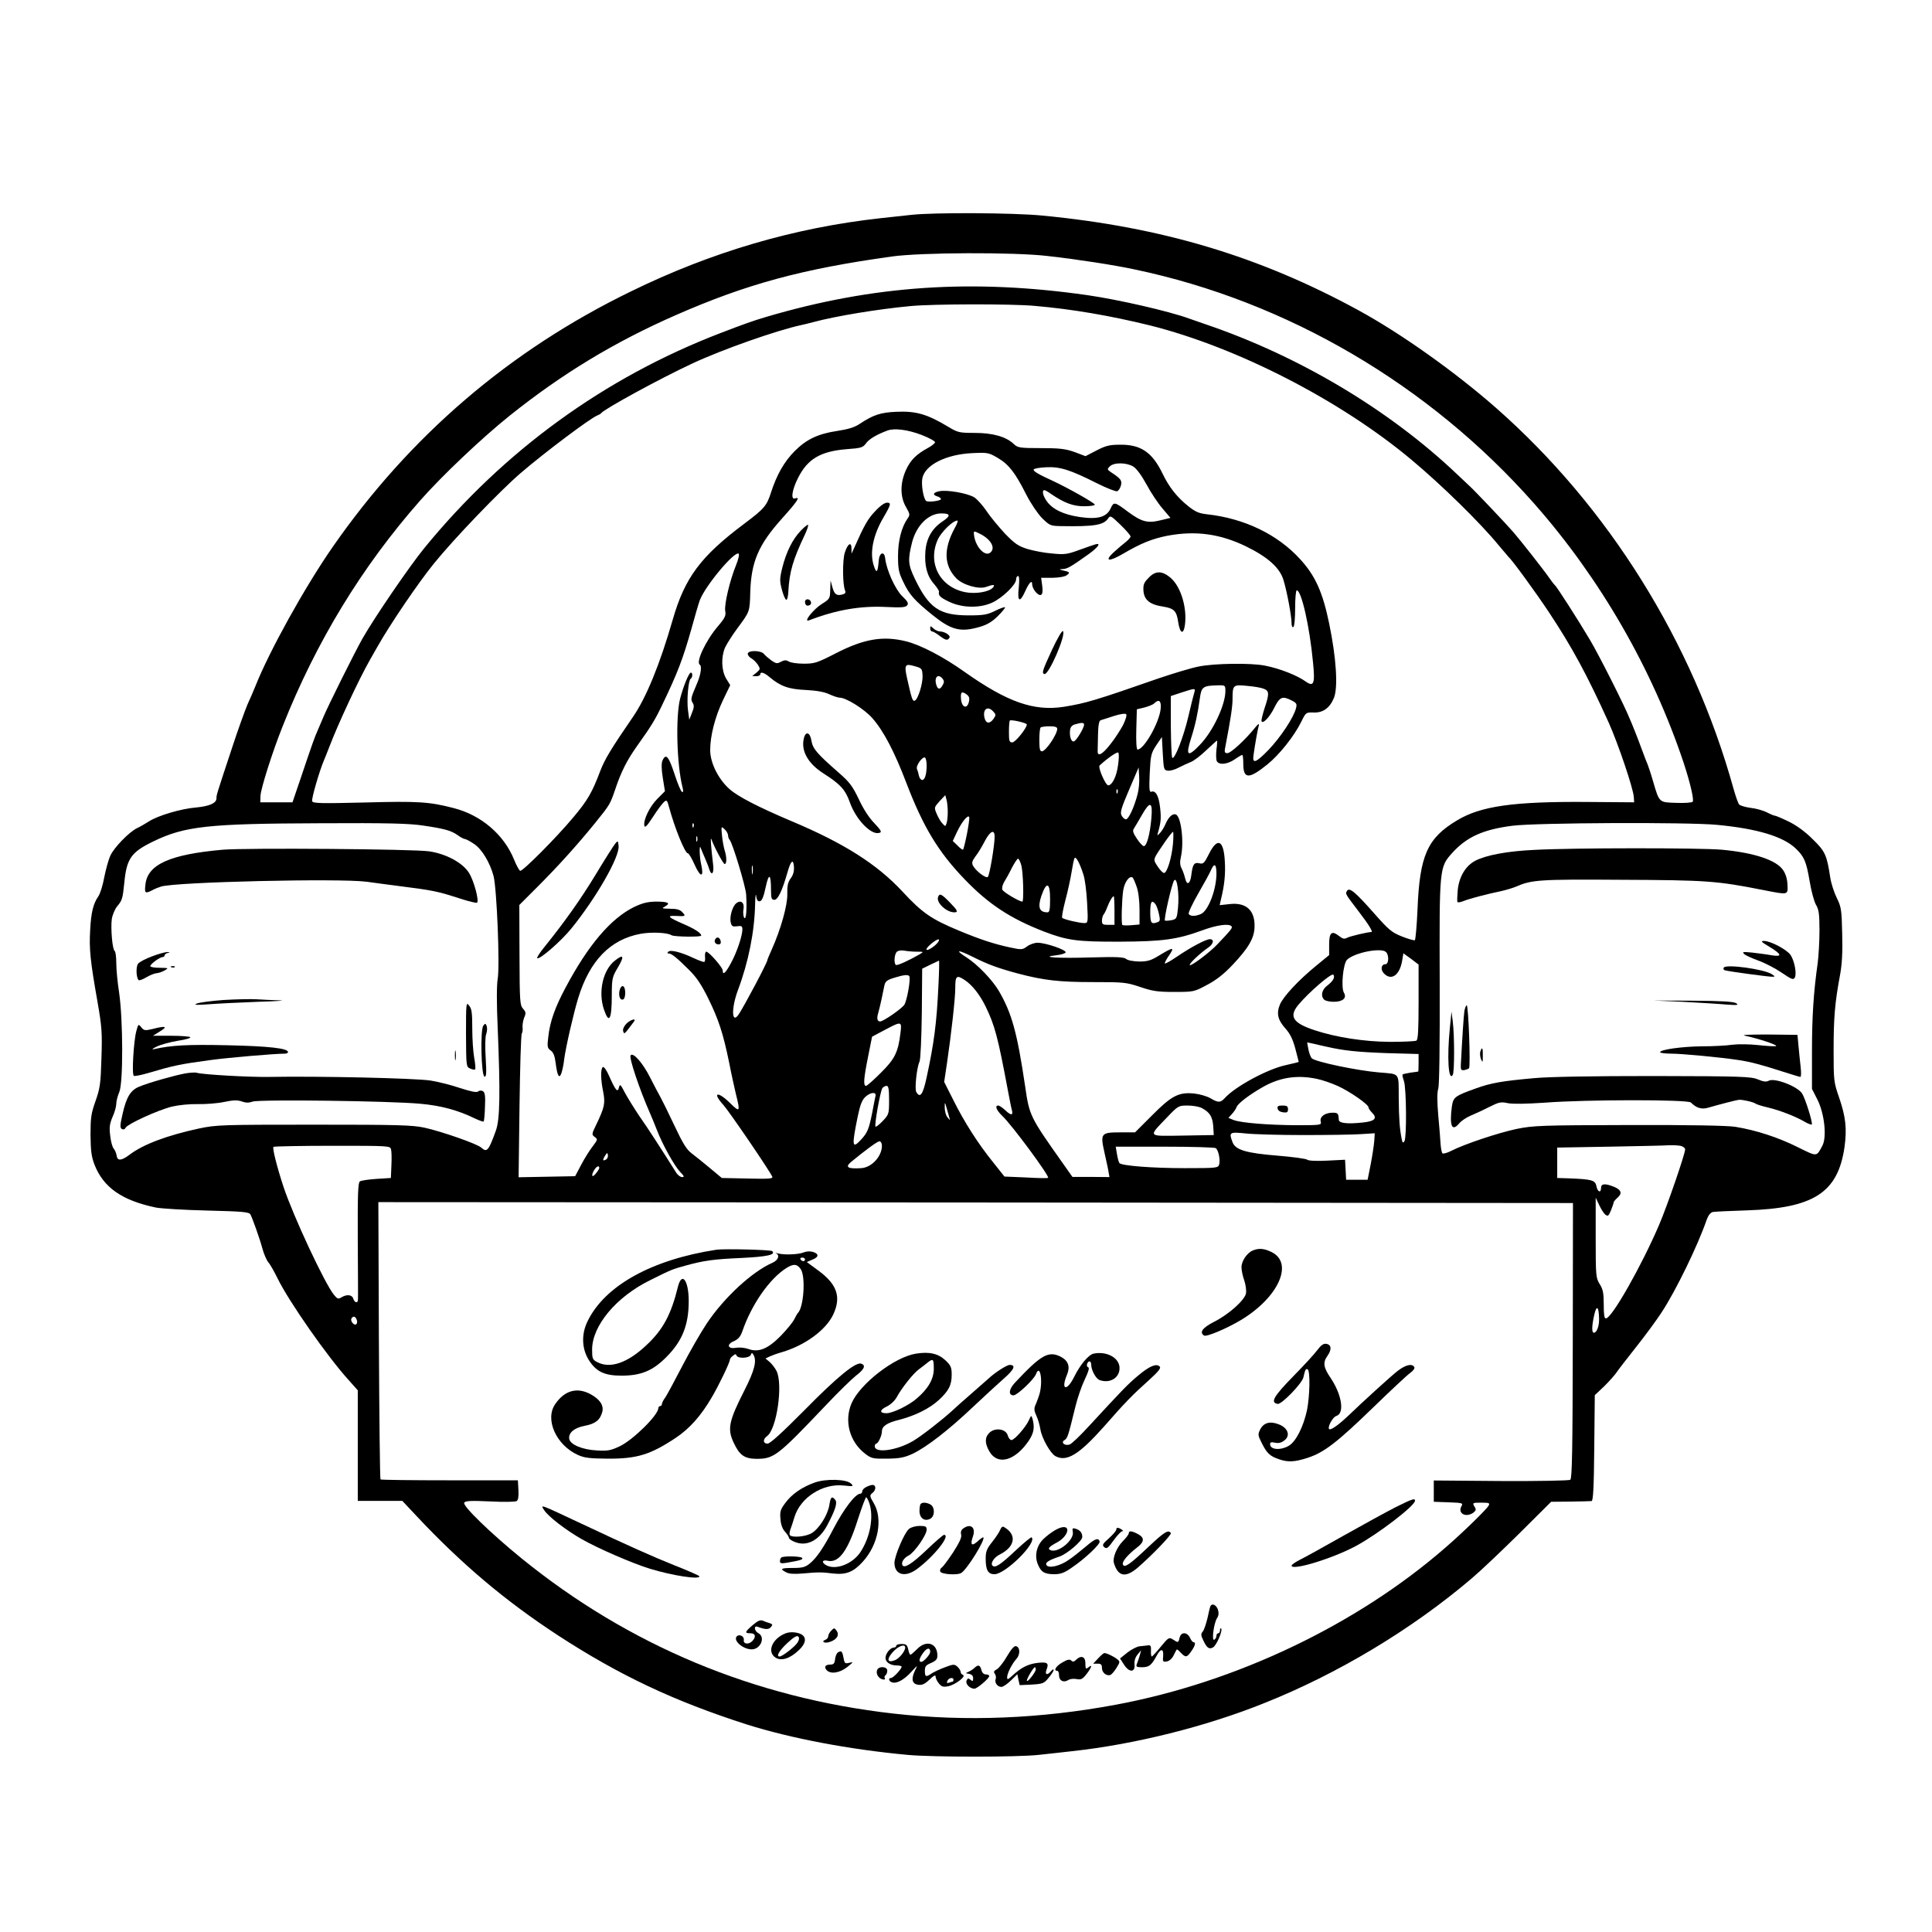 <?xml version="1.0" standalone="no"?>
<!DOCTYPE svg PUBLIC "-//W3C//DTD SVG 20010904//EN"
 "http://www.w3.org/TR/2001/REC-SVG-20010904/DTD/svg10.dtd">
<svg version="1.0" xmlns="http://www.w3.org/2000/svg"
 width="1080pt" height="1080pt" viewBox="0 0 1080 1080"
 preserveAspectRatio="xMidYMid meet">

<g transform="translate(0,1080) scale(0.1,-0.1)"
fill="#000000" stroke="none">
<path d="M5095 9599 c-38 -4 -117 -13 -175 -19 -479 -53 -942 -188 -1395 -410
-680 -331 -1236 -809 -1667 -1430 -156 -225 -353 -581 -430 -775 -11 -27 -31
-74 -45 -104 -13 -31 -54 -143 -89 -251 -85 -257 -84 -254 -84 -273 0 -27 -40
-44 -115 -51 -84 -7 -212 -45 -263 -78 -20 -13 -50 -30 -67 -38 -43 -21 -128
-108 -148 -153 -10 -21 -25 -75 -34 -120 -8 -45 -23 -93 -33 -107 -29 -42 -41
-91 -46 -190 -6 -104 0 -168 41 -400 24 -138 27 -172 22 -315 -4 -143 -8 -169
-33 -240 -25 -70 -28 -94 -28 -190 1 -87 5 -121 22 -165 50 -128 153 -200 342
-240 30 -6 160 -14 288 -17 200 -5 234 -8 242 -22 13 -26 51 -132 67 -191 8
-30 23 -64 32 -75 10 -11 33 -51 52 -90 62 -128 281 -442 401 -573 l48 -54 0
-309 0 -309 125 0 124 0 78 -83 c253 -270 497 -476 794 -670 343 -223 646
-366 1054 -497 244 -77 573 -140 900 -170 140 -13 612 -13 730 0 50 5 135 15
190 21 348 38 745 137 1071 268 412 164 825 412 1159 696 50 42 170 156 268
253 l178 177 107 1 c59 1 112 2 119 3 9 1 13 75 15 296 l3 296 54 51 c29 29
60 64 69 78 9 14 58 77 108 140 50 63 114 150 142 193 81 123 204 377 253 520
9 24 21 39 34 42 11 2 97 6 190 9 374 12 509 99 546 354 14 104 7 168 -31 279
-29 83 -30 93 -30 264 0 179 7 264 36 419 11 60 15 129 12 230 -3 134 -5 149
-30 200 -15 30 -32 82 -37 116 -19 125 -28 145 -99 214 -43 43 -91 77 -134 98
-37 18 -71 32 -75 32 -5 0 -25 8 -46 19 -20 10 -61 22 -91 25 -30 4 -59 13
-64 19 -6 7 -20 47 -32 90 -228 820 -699 1574 -1326 2126 -230 202 -531 416
-769 546 -551 301 -1100 466 -1768 530 -163 16 -610 18 -732 4z m760 -230
c169 -19 370 -50 487 -75 854 -179 1648 -645 2234 -1309 369 -418 660 -923
836 -1450 37 -113 59 -208 50 -217 -5 -5 -47 -8 -93 -6 -96 3 -93 0 -129 123
-11 39 -25 79 -29 90 -5 11 -19 47 -31 80 -12 33 -31 83 -42 110 -11 28 -24
59 -29 70 -26 67 -172 356 -221 438 -67 113 -187 300 -197 307 -4 3 -18 21
-31 40 -25 37 -156 204 -200 255 -35 41 -220 236 -245 258 -11 10 -42 40 -70
66 -380 361 -884 661 -1405 838 -41 14 -84 29 -95 33 -113 41 -393 105 -566
130 -643 92 -1197 55 -1794 -121 -78 -23 -130 -42 -255 -90 -650 -249 -1214
-659 -1659 -1204 -86 -106 -277 -386 -345 -505 -45 -80 -194 -379 -219 -440
-11 -25 -25 -58 -32 -75 -16 -35 -31 -78 -94 -265 l-46 -135 -90 0 -90 0 1 35
c1 39 66 245 124 390 188 474 444 893 767 1260 122 139 347 352 503 477 294
235 585 411 929 562 395 173 703 257 1206 327 163 23 682 25 870 3z m-70 -279
c209 -18 423 -55 643 -109 487 -122 1064 -418 1462 -751 170 -142 382 -350
485 -475 28 -33 52 -62 55 -65 23 -20 153 -199 227 -310 132 -199 215 -353
336 -620 52 -116 136 -364 140 -414 l2 -31 -265 2 c-409 3 -593 -23 -725 -103
-166 -99 -209 -196 -221 -497 -4 -92 -11 -170 -15 -173 -4 -2 -37 7 -72 21
-58 23 -74 37 -157 131 -105 119 -137 145 -150 124 -10 -17 -12 -14 65 -115
54 -70 82 -115 71 -115 -20 0 -116 -23 -133 -31 -18 -10 -26 -8 -48 9 -41 32
-55 19 -55 -48 l0 -59 -72 -59 c-100 -82 -183 -171 -203 -217 -21 -51 -12 -87
32 -136 25 -28 40 -59 54 -111 10 -40 19 -74 19 -74 0 -1 -34 -10 -76 -19
-102 -23 -281 -120 -338 -184 -24 -26 -36 -26 -80 0 -19 11 -60 23 -90 26 -86
9 -126 -11 -236 -122 l-95 -95 -81 0 c-110 0 -114 -5 -90 -113 10 -45 21 -94
23 -109 l5 -28 -103 1 -104 0 -60 85 c-176 249 -181 258 -204 419 -45 304 -75
411 -147 535 -37 63 -120 149 -181 188 -69 44 -49 45 35 3 86 -43 141 -63 252
-93 144 -38 231 -48 418 -48 173 0 187 -1 265 -27 70 -24 99 -28 192 -28 109
0 111 1 182 39 50 26 95 61 142 111 90 95 123 151 124 214 3 92 -47 138 -140
127 l-55 -6 6 27 c21 84 27 146 23 216 -6 123 -42 139 -90 41 -25 -50 -31 -55
-52 -50 -29 7 -38 -5 -45 -63 -6 -53 -25 -64 -35 -21 -4 17 -13 43 -20 56 -9
17 -10 36 -4 62 19 83 2 227 -28 239 -18 7 -41 -14 -58 -54 -8 -19 -22 -41
-31 -50 -16 -16 -16 -16 -11 2 16 55 19 81 12 140 -7 66 -25 98 -49 89 -11 -4
-13 14 -9 103 5 100 7 111 36 156 l32 47 5 -92 c5 -87 6 -93 27 -96 13 -2 40
5 60 16 21 11 52 25 69 32 17 6 56 36 87 66 32 29 58 54 60 54 2 0 1 -22 -3
-50 -3 -27 -2 -56 2 -65 13 -23 59 -18 100 10 20 14 39 25 42 25 4 0 6 -22 6
-49 0 -87 31 -88 135 -4 68 55 150 159 189 238 26 53 26 53 70 52 51 -2 89 25
112 80 25 57 14 226 -26 418 -36 175 -78 268 -163 360 -126 138 -311 227 -519
250 -46 5 -66 14 -105 45 -63 50 -109 108 -145 184 -57 117 -120 161 -235 160
-60 0 -81 -5 -133 -32 l-62 -32 -61 23 c-51 18 -84 22 -189 22 -118 0 -129 2
-151 23 -43 41 -118 62 -218 62 -86 0 -95 2 -148 34 -120 72 -181 89 -292 84
-87 -4 -127 -17 -204 -68 -28 -19 -65 -30 -125 -39 -107 -16 -172 -47 -237
-112 -59 -59 -101 -133 -133 -232 -24 -75 -38 -91 -150 -175 -244 -183 -332
-301 -400 -538 -71 -247 -148 -435 -222 -542 -121 -176 -158 -237 -183 -303
-45 -119 -70 -163 -151 -259 -96 -115 -283 -302 -296 -298 -6 2 -21 30 -34 62
-57 141 -185 250 -339 289 -135 35 -197 39 -494 31 -248 -6 -291 -5 -296 7 -5
13 40 167 64 224 5 11 19 47 32 80 47 124 164 376 228 488 11 20 30 53 41 72
71 126 229 358 315 464 114 141 370 407 485 506 135 116 392 309 430 323 8 3
17 8 20 12 20 25 328 193 510 278 167 78 474 186 610 215 14 3 43 10 65 16
126 34 363 73 545 90 123 12 567 13 695 1z m-634 -721 c44 -17 78 -36 76 -42
-2 -6 -19 -20 -38 -30 -68 -37 -99 -69 -124 -123 -34 -74 -34 -152 0 -209 22
-39 23 -43 8 -64 -34 -49 -53 -125 -53 -209 0 -73 4 -93 30 -146 33 -70 63
-103 159 -181 109 -88 159 -101 269 -69 41 12 69 29 101 61 24 24 42 46 39 48
-3 3 -28 -6 -56 -20 -43 -21 -63 -25 -146 -25 -165 0 -223 40 -303 207 -37 77
-39 104 -14 203 25 94 92 160 163 160 52 0 54 -13 8 -44 -60 -40 -91 -94 -97
-168 -6 -79 9 -138 48 -182 16 -19 29 -38 28 -43 -4 -22 5 -32 55 -56 73 -36
174 -38 244 -5 57 27 132 100 132 128 0 11 5 20 11 20 7 0 8 -21 4 -65 -9 -79
6 -87 36 -20 22 49 39 66 39 38 1 -27 35 -67 50 -58 8 5 10 21 6 51 l-6 44 63
0 c38 1 69 6 81 15 20 15 17 18 -29 28 -15 4 -14 5 6 6 26 1 46 13 147 85 51
37 69 63 35 53 -10 -3 -51 -17 -92 -32 -65 -24 -82 -26 -150 -19 -42 3 -103
15 -137 25 -51 16 -71 29 -126 86 -35 38 -82 94 -103 126 -21 31 -52 66 -69
77 -38 23 -151 43 -195 34 -35 -7 -40 -20 -11 -29 11 -3 20 -10 20 -15 0 -10
-73 -19 -83 -10 -15 13 -28 91 -21 126 14 74 131 134 279 141 86 4 92 3 143
-27 61 -36 97 -82 158 -203 26 -51 64 -107 89 -133 43 -42 47 -44 107 -45 182
-3 236 5 262 42 13 19 16 17 70 -35 31 -30 56 -59 56 -65 0 -5 -12 -19 -27
-31 -16 -12 -46 -38 -68 -58 -54 -50 -26 -54 54 -7 99 58 161 83 246 100 159
30 296 11 442 -60 122 -60 188 -120 208 -188 19 -62 45 -200 45 -240 0 -16 4
-26 10 -22 6 3 10 50 10 106 0 54 4 99 9 99 26 0 72 -201 91 -404 12 -117 4
-137 -39 -107 -50 36 -147 74 -229 90 -79 16 -285 13 -372 -5 -41 -8 -140 -38
-220 -65 -356 -124 -409 -140 -533 -160 -167 -26 -315 26 -552 193 -120 86
-249 153 -330 173 -129 32 -235 14 -393 -67 -103 -53 -118 -58 -178 -58 -35 0
-73 5 -84 12 -15 9 -24 9 -44 -1 -21 -12 -28 -11 -54 7 -16 12 -35 28 -42 37
-17 20 -90 21 -90 0 0 -8 9 -19 20 -25 11 -6 27 -22 36 -35 15 -24 15 -26 -7
-45 l-24 -19 23 -1 c12 0 22 5 22 10 0 17 21 11 52 -15 60 -51 107 -68 203
-72 59 -3 104 -11 131 -24 22 -10 48 -19 58 -19 36 0 138 -64 182 -114 63 -71
124 -188 190 -361 95 -248 178 -386 327 -541 133 -138 254 -218 442 -291 130
-50 187 -58 425 -57 239 1 320 12 460 63 83 31 153 40 165 22 5 -9 -3 -19 -79
-99 -42 -45 -147 -124 -155 -117 -6 7 57 66 103 98 30 20 35 47 9 47 -23 -1
-105 -44 -184 -98 -34 -23 -64 -40 -67 -38 -2 3 5 17 15 33 43 62 37 63 -52 9
-41 -25 -61 -31 -106 -31 -33 1 -64 6 -73 14 -13 11 -53 13 -194 9 -184 -6
-297 1 -198 12 27 3 51 10 53 16 5 14 -112 54 -157 54 -17 0 -43 -9 -58 -20
-27 -20 -31 -20 -97 -6 -88 19 -165 44 -285 94 -152 63 -205 99 -314 217 -143
154 -327 271 -622 395 -184 78 -299 137 -346 179 -63 56 -108 147 -108 218 0
81 28 188 72 280 l40 83 -23 37 c-26 45 -29 118 -6 173 9 19 39 67 67 105 72
97 71 94 74 203 5 172 46 267 177 413 87 97 105 124 74 113 -26 -10 -18 47 16
114 53 106 125 149 271 161 83 6 92 9 110 34 17 23 59 48 118 70 40 15 115 5
191 -24z m1184 -177 c19 -12 46 -49 74 -100 24 -45 64 -105 89 -134 l45 -53
-58 -14 c-71 -17 -104 -8 -182 50 -72 54 -77 55 -94 18 -22 -50 -73 -64 -174
-49 -89 13 -152 43 -184 89 -21 29 -28 61 -13 61 4 0 21 -9 37 -21 75 -51 124
-69 185 -69 33 0 60 4 60 9 0 9 -151 94 -235 133 -81 37 -108 53 -107 63 1 6
32 11 69 13 79 4 135 -14 286 -90 54 -27 105 -47 112 -44 8 3 17 17 21 32 7
28 0 38 -55 74 -22 15 -23 17 -7 33 23 23 93 22 131 -1z m-998 -344 c-63 -116
-61 -208 8 -280 35 -37 125 -64 167 -49 42 15 53 14 39 -3 -21 -25 -98 -38
-157 -26 -140 29 -209 161 -153 291 19 44 85 109 111 109 5 0 -2 -19 -15 -42z
m145 -34 c59 -31 84 -78 54 -103 -30 -25 -83 32 -91 97 -3 26 -3 26 37 6z
m-1367 -172 c-36 -88 -67 -222 -61 -257 5 -26 -1 -39 -40 -85 -68 -79 -126
-202 -102 -216 13 -9 5 -60 -20 -115 -30 -70 -32 -79 -20 -98 9 -14 8 -27 -4
-56 l-15 -38 -7 52 c-8 58 2 169 15 177 11 6 12 34 1 34 -11 0 -42 -76 -60
-145 -26 -102 -19 -372 14 -499 5 -20 3 -27 -4 -22 -6 3 -23 43 -38 89 -36
110 -51 129 -71 85 -6 -14 -6 -47 2 -96 l12 -75 -42 -42 c-43 -43 -80 -119
-73 -151 3 -14 16 0 49 51 25 39 53 76 62 83 14 12 17 8 27 -30 32 -118 89
-258 105 -258 6 0 23 -30 39 -66 32 -71 52 -70 36 2 -10 40 -12 120 -3 94 3
-8 13 -33 23 -55 9 -22 21 -50 24 -62 14 -44 29 -25 22 27 -11 92 -16 155 -10
140 19 -50 67 -140 75 -140 12 0 12 39 0 76 -5 16 -12 53 -15 83 -5 53 -5 53
14 36 11 -10 20 -26 20 -35 0 -9 4 -20 9 -25 16 -18 89 -259 92 -305 5 -84 0
-146 -11 -130 -5 8 -7 30 -4 47 7 37 -15 55 -41 33 -21 -17 -38 -77 -30 -107
5 -21 10 -24 35 -21 25 4 30 1 30 -17 0 -37 -31 -128 -63 -187 -31 -58 -47
-72 -47 -43 0 17 -77 105 -92 105 -5 0 -8 -12 -7 -27 2 -16 0 -29 -4 -30 -4
-2 -31 8 -59 21 -72 34 -130 48 -142 36 -7 -7 -6 -10 2 -10 16 0 46 -24 113
-91 42 -41 70 -83 108 -160 58 -118 83 -194 117 -359 12 -63 30 -143 38 -177
25 -99 22 -103 -32 -50 -71 70 -103 61 -38 -10 33 -37 263 -374 273 -401 5
-11 -19 -13 -138 -10 l-144 3 -66 55 c-36 30 -83 68 -103 83 -28 21 -50 57
-96 155 -33 70 -68 141 -77 157 -10 17 -36 67 -59 112 -40 80 -96 144 -109
123 -9 -14 49 -188 109 -324 8 -17 24 -58 37 -90 32 -84 98 -202 131 -237 23
-24 25 -29 11 -29 -10 0 -26 12 -35 28 -73 116 -161 253 -206 316 -28 42 -64
100 -79 128 -24 47 -28 50 -33 29 -7 -31 -19 -17 -54 62 -14 33 -30 56 -36 52
-13 -8 -13 -68 2 -139 12 -64 8 -85 -40 -185 -25 -51 -25 -54 -7 -67 17 -13
16 -15 -11 -51 -16 -20 -45 -66 -64 -102 l-35 -66 -158 -3 -158 -3 5 396 c3
217 8 401 13 408 4 6 6 23 4 35 -1 13 3 37 9 53 11 25 10 32 -6 50 -18 20 -19
42 -20 301 l-1 279 102 102 c117 117 223 235 323 358 81 100 83 104 111 186
33 99 66 164 123 244 80 112 101 147 140 229 87 181 116 258 164 428 19 70 40
141 46 157 31 81 193 275 217 260 5 -3 -1 -31 -14 -63z m1042 -617 c3 -45 -26
-137 -44 -142 -12 -4 -17 12 -43 128 -16 73 -11 81 43 65 40 -11 42 -14 44
-51z m112 -19 c9 -11 10 -20 1 -35 -13 -25 -26 -27 -34 -5 -17 45 6 73 33 40z
m1581 -69 c0 -77 -69 -224 -141 -299 -70 -74 -83 -65 -50 38 23 71 37 138 48
219 9 66 17 72 101 74 41 1 42 0 42 -32z m214 13 c32 -12 32 -28 5 -109 -11
-35 -19 -67 -17 -72 6 -19 46 22 72 76 30 60 45 66 97 39 26 -13 30 -19 24
-42 -12 -51 -86 -163 -154 -234 -70 -72 -91 -80 -84 -31 8 60 24 149 30 168 3
13 -5 8 -23 -15 -54 -67 -134 -140 -152 -140 -18 0 -19 4 -10 48 27 141 38
212 38 254 0 79 3 82 81 74 37 -3 79 -10 93 -16z m-388 -22 c-4 -13 -19 -72
-33 -133 -26 -112 -77 -244 -90 -231 -4 4 -7 83 -8 176 l0 169 60 20 c77 25
79 25 71 -1z m-1271 -11 c13 -10 16 -21 11 -41 -10 -42 -40 -31 -44 17 -3 40
4 45 33 24z m1083 -81 c-9 -78 -93 -226 -129 -226 -6 0 -9 43 -7 113 l3 112
42 10 c23 6 48 16 55 23 27 27 41 14 36 -32z m-935 -14 c15 -16 15 -20 1 -40
-20 -29 -42 -28 -50 3 -13 50 17 73 49 37z m725 -75 c-15 -28 -47 -78 -73
-110 -44 -56 -71 -69 -69 -34 0 10 1 51 2 92 1 51 6 77 15 79 6 2 39 12 72 23
33 11 64 16 70 11 5 -5 -1 -28 -17 -61z m-538 3 c0 -20 -64 -100 -81 -100 -17
0 -19 8 -19 58 0 32 2 61 5 64 7 7 95 -13 95 -22z m320 -1 c0 -18 -42 -88 -56
-93 -16 -6 -27 29 -22 65 2 15 12 26 28 30 38 11 50 10 50 -2z m-150 -23 c0
-31 -64 -126 -86 -126 -11 0 -14 15 -14 63 0 35 3 67 7 70 3 4 26 7 50 7 30 0
43 -4 43 -14z m340 -203 c-8 -63 -33 -113 -55 -113 -15 0 -59 101 -48 111 44
41 98 78 104 72 5 -5 4 -36 -1 -70z m-1070 -1 c0 -51 -10 -82 -25 -82 -7 0
-15 10 -18 23 -2 12 -7 29 -11 38 -8 18 31 72 45 64 5 -4 9 -23 9 -43z m1179
-162 c-19 -73 -50 -140 -65 -140 -7 0 -18 9 -24 21 -10 17 -2 42 42 145 l53
124 3 -52 c2 -29 -2 -73 -9 -98z m-112 8 c-3 -8 -6 -5 -6 6 -1 11 2 17 5 13 3
-3 4 -12 1 -19z m-949 -108 c0 -25 -3 -53 -7 -63 -6 -18 -7 -18 -23 0 -10 10
-24 35 -32 54 -15 35 -14 36 16 70 l32 34 7 -25 c4 -14 7 -45 7 -70z m1138
-37 c-8 -89 -26 -153 -42 -153 -6 0 -24 19 -39 42 -22 33 -25 45 -16 57 6 9
25 42 43 73 47 83 63 78 54 -19z m-1031 -86 c-9 -45 -19 -84 -21 -86 -3 -3
-17 7 -31 22 l-27 26 24 51 c27 57 62 99 68 82 2 -7 -4 -49 -13 -95z m-3039
48 c122 -18 156 -28 193 -54 16 -12 34 -21 39 -21 6 0 29 -12 51 -27 44 -28
90 -105 110 -180 18 -70 36 -501 23 -576 -6 -37 -6 -138 0 -270 15 -366 13
-514 -10 -577 -41 -114 -50 -124 -82 -95 -23 21 -221 90 -316 111 -69 15 -148
17 -619 17 -516 0 -545 -1 -641 -21 -180 -39 -312 -88 -390 -147 -45 -34 -68
-36 -72 -5 -2 14 -10 32 -17 40 -7 8 -16 41 -19 72 -6 46 -3 66 13 104 12 26
21 59 21 74 0 15 8 45 17 66 22 52 21 401 -1 554 -9 57 -16 132 -16 166 0 35
-4 65 -9 68 -13 8 -23 128 -16 179 4 24 18 57 31 72 27 32 30 42 39 132 13
133 38 169 159 228 178 87 308 101 937 103 377 2 496 -1 575 -13z m1511 -7
c-3 -8 -6 -5 -6 6 -1 11 2 17 5 13 3 -3 4 -12 1 -19z m5722 11 c223 -21 369
-65 439 -132 48 -46 59 -72 78 -183 9 -55 25 -113 35 -131 16 -26 20 -51 20
-144 0 -62 -5 -144 -10 -183 -23 -161 -32 -298 -32 -495 l0 -208 31 -61 c39
-78 53 -209 27 -257 -34 -63 -27 -62 -139 -7 -106 53 -230 94 -347 113 -43 7
-252 11 -595 10 -495 -1 -535 -3 -629 -22 -103 -22 -289 -84 -364 -122 -23
-12 -45 -18 -50 -14 -4 5 -8 27 -10 50 -1 23 -7 96 -13 161 -7 81 -7 130 0
150 6 20 9 238 8 596 -2 637 -2 642 69 721 82 91 174 132 337 153 130 17 980
21 1145 5z m-4039 -66 c0 -49 -28 -215 -38 -225 -10 -10 -66 32 -83 63 -8 15
-5 26 14 52 14 17 37 56 52 85 30 57 55 69 55 25z m997 -40 c-7 -78 -33 -163
-50 -163 -7 0 -23 17 -36 37 -27 42 -29 34 42 138 21 30 41 55 44 55 3 0 3
-30 0 -67z m-2660 15 c-3 -7 -5 -2 -5 12 0 14 2 19 5 13 2 -7 2 -19 0 -25z
m2159 -186 c9 -26 18 -98 21 -159 6 -111 5 -113 -16 -113 -27 0 -113 20 -123
29 -4 3 4 46 17 96 13 49 29 121 35 159 6 38 13 73 17 79 7 12 29 -28 49 -91z
m-347 51 c11 -39 15 -203 6 -203 -17 0 -107 53 -112 67 -3 8 1 27 10 42 9 14
29 50 43 79 15 28 30 52 35 52 4 0 13 -17 18 -37z m-1289 -73 c-16 -22 -20
-42 -19 -88 2 -61 -37 -199 -87 -310 -13 -29 -24 -55 -24 -58 0 -14 -129 -257
-161 -305 -39 -57 -42 34 -4 136 59 157 93 327 96 480 1 44 4 65 6 47 3 -24 9
-32 21 -30 11 2 21 25 32 78 18 83 30 77 30 -16 0 -46 3 -54 19 -54 19 0 43
49 72 150 19 68 33 82 37 37 2 -26 -3 -47 -18 -67z m-213 28 c-2 -13 -4 -5 -4
17 -1 22 1 32 4 23 2 -10 2 -28 0 -40z m2593 -1 c0 -89 -45 -207 -86 -226 -31
-14 -61 -14 -69 0 -4 5 20 56 52 112 33 57 66 117 73 134 18 41 30 33 30 -20z
m-446 -74 c10 -28 16 -80 16 -129 l0 -82 -46 -4 c-25 -2 -47 -1 -50 1 -7 7 -3
143 5 195 8 46 34 82 52 71 4 -3 14 -26 23 -52z m231 -119 c-6 -59 -8 -62 -37
-68 -17 -3 -33 -4 -36 -2 -7 7 39 210 52 225 16 20 29 -76 21 -155z m-715 51
c0 -58 -3 -75 -14 -75 -46 0 -56 27 -35 91 29 84 49 77 49 -16z m360 -65 l0
-80 -35 0 c-30 0 -35 3 -35 23 0 13 4 27 8 33 5 5 15 25 22 44 13 34 29 60 36
60 2 0 4 -36 4 -80z m228 37 c6 -7 15 -31 20 -54 8 -34 7 -43 -5 -47 -37 -15
-43 -7 -43 54 0 59 8 72 28 47z m-1234 -234 c-46 -37 -64 -27 -19 11 22 19 42
29 44 23 2 -6 -9 -21 -25 -34z m-100 -33 c41 0 41 0 16 -15 -59 -34 -124 -64
-132 -59 -12 8 -9 59 5 73 7 7 24 10 41 7 16 -3 47 -6 70 -6z m2624 -2 c18
-18 15 -68 -3 -68 -24 0 -29 -29 -10 -50 41 -45 89 -13 103 69 l7 42 43 -31
42 -32 0 -208 c0 -156 -3 -211 -12 -217 -7 -4 -74 -7 -148 -7 -144 1 -300 25
-421 65 -121 40 -145 76 -92 141 59 71 189 183 197 169 10 -15 -3 -36 -34 -60
-31 -23 -39 -58 -18 -79 7 -7 31 -12 54 -12 50 0 74 21 57 50 -18 28 -5 166
18 186 44 40 191 68 217 42z m-2502 -185 c-10 -216 -25 -326 -67 -520 -20 -92
-36 -114 -57 -77 -10 17 3 138 18 169 6 11 11 133 13 270 l2 250 45 22 c25 12
47 22 49 23 2 0 1 -62 -3 -137z m-163 50 c9 -15 -13 -137 -28 -160 -15 -22
-117 -93 -135 -93 -16 0 -20 17 -11 46 5 16 13 52 19 79 6 28 13 62 16 77 5
22 15 30 54 42 54 17 79 19 85 9z m309 -21 c42 -27 85 -82 117 -147 52 -107
69 -170 126 -475 9 -47 18 -95 22 -107 7 -30 -6 -29 -39 2 -15 14 -32 25 -38
25 -20 0 -10 -26 21 -56 55 -51 267 -339 258 -348 -2 -3 -58 -2 -124 2 l-120
5 -62 78 c-86 106 -164 229 -224 350 l-51 101 16 107 c23 156 46 359 46 417 0
69 7 76 52 46z m-358 -294 c-13 -110 -32 -148 -110 -225 -40 -40 -77 -73 -83
-73 -16 0 -13 41 12 165 l22 110 70 37 c94 50 97 50 89 -14z m2381 -79 c96
-22 171 -30 338 -36 l177 -5 0 -49 c0 -27 -1 -49 -2 -49 -2 -1 -21 -3 -43 -6
-22 -4 -42 -8 -44 -10 -3 -3 1 -19 7 -37 14 -40 16 -315 3 -336 -8 -12 -11
-10 -15 10 -12 58 -16 115 -17 233 -1 143 9 131 -109 141 -122 10 -356 59
-377 79 -6 6 -15 29 -19 50 l-7 39 34 -7 c19 -5 52 -12 74 -17z m-53 -180 c29
-6 82 -24 117 -40 68 -31 171 -103 171 -119 0 -6 9 -19 20 -30 31 -31 16 -48
-53 -55 -84 -9 -132 -4 -133 15 -2 37 -5 40 -36 40 -43 -1 -72 -23 -65 -50 5
-19 1 -20 -136 -20 -160 1 -308 13 -351 29 l-29 12 20 22 c11 12 23 30 26 39
7 19 65 64 137 106 99 59 198 75 312 51z m-2392 -118 c0 -77 -1 -81 -35 -117
-19 -20 -38 -35 -41 -32 -7 8 27 200 39 216 5 6 16 12 23 12 11 0 14 -19 14
-79z m-76 22 c-2 -10 -11 -53 -19 -97 -18 -88 -26 -109 -63 -148 -49 -53 -51
-34 -17 132 13 63 24 91 42 108 29 27 63 30 57 5z m416 -132 c0 -3 -7 4 -15
15 -8 10 -14 35 -14 54 0 33 1 32 14 -15 8 -27 14 -52 15 -54z m1408 65 c44
-23 60 -48 64 -101 l3 -50 -173 -3 c-201 -3 -195 -10 -89 101 63 66 65 67 116
67 29 0 64 -6 79 -14z m567 -151 c132 0 276 2 320 5 l80 5 -3 -45 c-2 -25 -11
-83 -20 -130 l-17 -85 -60 0 -60 0 -3 56 -3 56 -99 -5 c-60 -3 -105 -1 -112 5
-7 6 -83 16 -168 23 -174 14 -234 32 -250 75 -21 56 -18 58 73 49 45 -5 190
-9 322 -9z m-2355 -60 c0 -59 -57 -121 -115 -125 -76 -5 -93 5 -57 35 84 69
147 115 158 115 8 0 14 -11 14 -25z m-2744 -20 c3 -11 4 -52 2 -90 l-3 -70
-80 -5 c-44 -3 -86 -9 -93 -14 -11 -7 -13 -71 -12 -330 1 -176 2 -327 1 -333
-2 -20 -19 -15 -26 7 -7 23 -36 26 -66 8 -18 -11 -23 -10 -43 15 -52 65 -226
437 -281 602 -36 109 -64 219 -56 224 5 3 154 6 330 6 315 0 322 0 327 -20z
m7212 19 c12 -4 22 -12 22 -19 0 -25 -99 -313 -145 -421 -98 -229 -265 -524
-298 -524 -9 0 -12 21 -12 78 0 63 -4 84 -22 113 -22 35 -23 45 -23 260 l0
224 19 -40 c10 -22 25 -46 34 -54 15 -12 19 -9 32 22 8 20 15 40 15 44 0 5 9
16 20 26 30 25 24 45 -16 62 -51 21 -74 19 -74 -5 0 -31 -20 -24 -26 10 -7 33
-26 38 -154 43 l-65 2 0 85 0 85 290 5 c160 3 310 6 335 8 25 1 55 -1 68 -4z
m-2602 -12 c15 -10 27 -67 19 -92 -6 -19 -14 -20 -193 -20 -179 0 -349 13
-364 28 -4 4 -10 26 -14 50 l-7 42 274 0 c151 0 279 -4 285 -8z m-3407 -63
c-20 -12 -22 -4 -7 20 11 18 14 19 16 5 2 -9 -2 -20 -9 -25z m-39 -48 c0 -5
-9 -19 -20 -32 -21 -26 -27 -10 -8 21 13 21 28 27 28 11z m5442 -965 c-1 -618
-4 -771 -14 -778 -7 -5 -182 -8 -388 -7 l-375 3 0 -60 0 -59 83 -3 c79 -3 82
-4 71 -23 -21 -40 26 -64 67 -35 16 13 17 18 6 35 -12 20 -10 21 38 21 45 0
50 -2 41 -17 -11 -21 -147 -153 -242 -235 -494 -430 -1169 -752 -1839 -877
-423 -79 -840 -96 -1245 -50 -779 88 -1479 380 -2080 868 -173 141 -331 294
-320 311 6 10 37 12 144 7 75 -4 142 -3 149 2 9 5 12 25 10 62 l-3 54 -382 0
c-210 0 -383 2 -386 5 -3 3 -7 353 -9 778 l-3 772 3339 -2 3339 -3 -1 -769z
m147 121 c1 -40 -13 -77 -29 -77 -13 0 -12 38 2 100 13 58 26 47 27 -23z
m-6945 -4 c4 -9 3 -20 -2 -25 -11 -11 -36 17 -27 32 9 15 22 12 29 -7z"/>
<path d="M4891 7941 c-40 -42 -60 -77 -117 -206 l-14 -30 0 28 c0 42 -22 28
-38 -24 -13 -44 -12 -177 2 -210 5 -12 1 -18 -14 -22 -33 -9 -46 0 -57 41
l-10 37 -2 -51 c-1 -50 -2 -52 -48 -81 -46 -29 -105 -103 -71 -91 152 59 288
82 430 75 85 -4 109 -3 119 9 9 11 4 21 -28 52 -39 38 -88 147 -95 212 -5 42
-33 31 -36 -15 -5 -67 -13 -74 -28 -25 -23 71 -3 170 55 268 42 72 44 82 19
82 -13 0 -40 -19 -67 -49z"/>
<path d="M4476 7833 c-46 -48 -81 -119 -103 -207 -15 -61 -15 -74 -2 -123 8
-30 19 -55 24 -56 6 -1 11 21 12 48 6 108 25 175 93 318 12 26 20 50 17 53 -2
3 -21 -12 -41 -33z"/>
<path d="M6419 7568 c-25 -25 -29 -38 -27 -71 4 -51 36 -77 110 -88 61 -10 75
-24 84 -85 10 -67 30 -75 38 -16 12 94 -22 208 -76 258 -50 45 -89 46 -129 2z"/>
<path d="M4500 7437 c0 -19 10 -27 25 -20 17 6 8 33 -11 33 -8 0 -14 -6 -14
-13z"/>
<path d="M5200 7287 c0 -10 5 -17 11 -17 6 0 26 -12 45 -27 27 -20 38 -23 47
-14 9 10 8 15 -7 27 -11 8 -29 14 -40 14 -11 0 -28 7 -38 17 -17 15 -18 15
-18 0z"/>
<path d="M5881 7168 c-55 -119 -58 -131 -43 -136 24 -8 123 221 104 240 -5 5
-32 -42 -61 -104z"/>
<path d="M4494 6674 c-18 -70 22 -142 110 -198 94 -60 122 -91 147 -162 35
-98 122 -187 167 -169 12 4 6 15 -30 53 -29 29 -62 80 -87 134 -36 75 -52 96
-114 150 -122 107 -143 132 -151 177 -7 47 -32 56 -42 15z"/>
<path d="M5244 5786 c-12 -31 46 -86 91 -86 23 0 18 11 -27 57 -45 46 -56 51
-64 29z"/>
<path d="M3439 6084 c-9 -11 -58 -88 -108 -171 -86 -142 -173 -264 -287 -406
-26 -31 -44 -60 -41 -63 11 -12 134 95 192 167 139 172 269 399 263 460 -3 30
-4 31 -19 13z"/>
<path d="M3543 5729 c-129 -64 -255 -212 -381 -449 -60 -112 -88 -192 -97
-276 -7 -55 -5 -63 13 -76 15 -10 23 -30 28 -69 9 -73 20 -92 32 -59 5 14 13
50 16 80 9 67 51 251 78 340 64 210 180 329 349 360 60 11 150 7 173 -8 14 -9
166 -11 166 -2 0 14 -37 38 -100 65 -85 37 -95 47 -45 45 58 -3 60 -2 40 20
-13 15 -31 20 -69 20 -47 1 -49 2 -28 13 33 19 17 27 -52 27 -47 -1 -75 -8
-123 -31z"/>
<path d="M3996 5545 c-3 -9 1 -18 10 -22 19 -7 28 2 21 22 -8 19 -23 19 -31 0z"/>
<path d="M3437 5430 c-67 -53 -94 -175 -61 -273 29 -85 44 -57 44 81 0 89 3
101 30 147 42 70 38 85 -13 45z"/>
<path d="M3464 5266 c-8 -32 2 -59 19 -53 16 5 16 69 0 74 -7 3 -15 -7 -19
-21z"/>
<path d="M3500 5076 c-14 -16 -20 -31 -16 -42 6 -17 5 -18 59 54 18 23 -19 13
-43 -12z"/>
<path d="M1245 6050 c-294 -26 -420 -82 -432 -194 -6 -49 -2 -53 37 -33 14 8
37 17 50 21 83 26 997 47 1150 27 47 -7 121 -16 165 -22 212 -27 226 -30 363
-74 46 -15 86 -24 89 -21 12 12 -18 123 -45 166 -35 57 -128 107 -223 121 -86
13 -1028 20 -1154 9z"/>
<path d="M850 5454 c-36 -13 -71 -32 -78 -41 -13 -17 -11 -78 3 -92 4 -3 24 4
45 17 21 12 47 22 57 22 10 1 29 7 43 15 24 14 23 14 -27 15 -29 0 -53 4 -53
9 0 12 54 51 69 51 6 0 11 4 11 9 0 5 8 12 18 14 14 4 14 5 -3 5 -11 0 -49
-10 -85 -24z"/>
<path d="M958 5393 c7 -3 16 -2 19 1 4 3 -2 6 -13 5 -11 0 -14 -3 -6 -6z"/>
<path d="M1250 5210 c-69 -5 -137 -14 -150 -20 -19 -8 -3 -9 65 -4 50 4 176
10 280 14 105 3 158 7 119 8 -39 1 -98 4 -130 6 -32 2 -115 0 -184 -4z"/>
<path d="M2605 5019 c1 -178 1 -183 23 -192 12 -6 25 -8 28 -5 3 4 1 32 -5 64
-6 32 -11 106 -11 165 0 87 -3 111 -18 128 -16 21 -17 15 -17 -160z"/>
<path d="M762 5036 c-15 -57 -26 -242 -14 -250 5 -3 40 4 78 15 142 42 178 50
349 73 93 13 358 36 418 36 9 0 17 4 17 9 0 21 -109 33 -340 38 -223 5 -312 0
-410 -22 -14 -3 -7 4 17 15 23 11 75 25 117 32 41 6 73 15 70 20 -3 4 -51 8
-107 8 l-102 0 40 25 c45 27 31 32 -42 13 -42 -10 -48 -9 -63 9 -16 20 -17 20
-28 -21z"/>
<path d="M2702 5067 c-18 -21 -12 -279 6 -285 11 -3 12 17 7 104 -4 64 -3 119
3 134 5 14 6 33 3 43 -6 17 -9 17 -19 4z"/>
<path d="M2543 4900 c0 -25 2 -35 4 -22 2 12 2 32 0 45 -2 12 -4 2 -4 -23z"/>
<path d="M1038 4800 c-57 -10 -210 -53 -261 -75 -48 -20 -71 -59 -92 -153 -14
-62 -15 -76 -4 -83 9 -5 17 -2 22 8 13 21 178 97 258 117 39 9 98 15 145 14
43 -1 110 4 147 12 52 11 75 11 98 3 22 -8 39 -9 61 -1 37 13 765 4 937 -12
114 -10 212 -36 307 -83 24 -11 46 -19 48 -16 2 2 6 39 7 82 3 59 0 80 -11 87
-9 5 -19 5 -27 -1 -8 -8 -40 -1 -105 20 -51 17 -124 35 -163 41 -95 13 -614
25 -900 20 -109 -2 -372 13 -405 23 -8 3 -36 1 -62 -3z"/>
<path d="M8575 6049 c-149 -7 -266 -29 -327 -60 -54 -28 -91 -88 -99 -163 -3
-34 -4 -64 -2 -68 2 -4 16 -2 31 4 38 15 125 38 215 57 27 6 63 17 80 24 89
39 130 42 582 39 491 -2 541 -6 805 -58 138 -27 135 -28 132 31 -1 31 -10 61
-25 82 -38 55 -160 96 -341 113 -122 11 -835 11 -1051 -1z"/>
<path d="M9890 5508 c71 -43 75 -58 13 -48 -26 5 -75 11 -108 15 -51 5 -58 4
-45 -8 8 -8 44 -24 80 -37 36 -13 94 -43 129 -67 56 -38 66 -42 74 -28 12 22
-2 95 -24 127 -22 31 -112 78 -148 78 -21 0 -16 -5 29 -32z"/>
<path d="M9636 5391 c-4 -6 -1 -13 6 -15 18 -6 240 -36 264 -36 18 0 18 1 -1
14 -42 28 -256 58 -269 37z"/>
<path d="M9405 5200 c88 -5 196 -11 240 -15 67 -5 77 -4 60 7 -14 9 -83 13
-240 14 l-220 1 160 -7z"/>
<path d="M8186 5148 c-4 -27 -12 -149 -20 -303 -1 -25 2 -29 19 -27 11 2 23 7
27 10 9 10 -3 352 -13 352 -4 0 -10 -15 -13 -32z"/>
<path d="M8105 5055 c-17 -167 -8 -302 16 -264 10 16 10 220 0 299 l-7 55 -9
-90z"/>
<path d="M9756 5010 c72 -15 190 -54 171 -58 -9 -2 -54 1 -100 6 -45 5 -109 6
-142 2 -33 -5 -109 -9 -169 -9 -112 -1 -236 -18 -236 -33 0 -4 28 -8 63 -8 59
0 281 -21 377 -36 61 -9 127 -26 241 -63 53 -17 99 -31 103 -31 5 0 5 24 2 53
-3 28 -9 81 -12 117 l-6 65 -166 2 c-109 0 -153 -2 -126 -7z"/>
<path d="M8275 4921 c-3 -10 -1 -29 4 -42 9 -21 10 -19 10 19 1 45 -4 54 -14
23z"/>
<path d="M8575 4773 c-179 -16 -241 -27 -324 -57 -120 -43 -127 -49 -135 -102
-14 -107 0 -142 40 -95 12 15 42 35 66 45 24 10 70 31 103 48 54 27 65 30 105
21 29 -5 102 -4 205 3 233 18 799 18 817 1 31 -31 60 -40 97 -29 62 18 155 42
171 44 19 2 82 -12 95 -22 6 -4 34 -13 64 -20 66 -15 161 -52 208 -80 20 -12
38 -18 41 -16 7 7 -36 145 -54 173 -25 40 -153 89 -186 72 -15 -8 -30 -6 -61
7 -38 16 -90 18 -582 19 -345 0 -587 -4 -670 -12z"/>
<path d="M7142 4603 c2 -11 14 -19 31 -21 22 -3 27 1 27 17 0 17 -6 21 -31 21
-24 0 -30 -4 -27 -17z"/>
<path d="M4005 3814 c-360 -55 -623 -200 -720 -399 -37 -74 -33 -159 10 -223
40 -61 87 -82 179 -82 109 0 175 27 251 104 89 89 125 179 125 313 0 115 -38
167 -60 81 -38 -156 -84 -242 -178 -329 -104 -98 -201 -131 -272 -94 -28 14
-30 20 -30 71 0 133 135 295 325 388 120 60 124 61 200 82 103 28 155 35 312
42 142 7 191 18 170 38 -8 8 -269 14 -312 8z"/>
<path d="M7004 3810 c-33 -13 -64 -59 -64 -94 0 -17 7 -51 16 -75 8 -25 12
-56 9 -72 -9 -39 -97 -117 -178 -158 -65 -33 -84 -59 -56 -77 14 -8 126 39
206 87 208 125 296 316 173 379 -42 21 -72 24 -106 10z"/>
<path d="M4490 3798 c-30 -11 -105 -14 -140 -5 -14 4 -19 4 -12 1 23 -11 12
-39 -20 -53 -114 -50 -270 -194 -367 -339 -34 -51 -96 -159 -138 -240 -42 -81
-84 -159 -94 -174 -11 -14 -19 -31 -19 -37 0 -6 -4 -11 -10 -11 -5 0 -10 -6
-10 -12 -1 -39 -139 -175 -214 -212 -51 -24 -68 -28 -130 -24 -81 4 -149 33
-154 65 -5 34 29 62 88 73 58 11 85 32 97 78 9 37 -15 71 -67 99 -75 40 -145
20 -197 -57 -58 -85 6 -228 127 -283 37 -17 67 -20 165 -21 164 -1 239 21 382
116 78 52 142 124 202 227 40 68 101 195 101 210 0 5 7 15 17 22 13 11 17 11
20 2 7 -19 72 -16 80 3 5 13 7 13 14 2 21 -33 8 -87 -49 -199 -88 -173 -97
-217 -61 -293 33 -71 60 -90 127 -91 99 0 118 15 390 301 67 71 143 145 167
164 47 36 56 57 30 67 -31 11 -133 -72 -316 -258 -126 -127 -194 -189 -208
-189 -26 0 -28 24 -3 42 54 39 90 288 53 364 -8 16 -25 38 -38 50 l-24 20 23
11 c13 6 43 17 68 24 130 38 247 124 288 211 45 97 22 167 -80 243 l-68 50 30
13 c31 12 38 26 20 37 -19 11 -45 13 -70 3z m10 -38 c0 -5 -4 -10 -9 -10 -6 0
-13 5 -16 10 -3 6 1 10 9 10 9 0 16 -4 16 -10z m-23 -56 c27 -43 16 -212 -17
-244 -3 -3 -12 -18 -20 -35 -8 -16 -42 -58 -75 -92 -72 -73 -124 -95 -181 -74
-20 7 -50 10 -69 7 -47 -9 -56 19 -12 37 23 10 36 25 46 53 52 152 152 295
246 355 41 26 61 24 82 -7z"/>
<path d="M7364 3253 c-15 -21 -77 -88 -137 -149 -108 -111 -127 -144 -85 -152
22 -4 136 114 144 148 10 45 14 51 24 45 15 -9 12 -150 -4 -229 -20 -92 -61
-173 -100 -197 -46 -28 -106 -24 -106 8 0 11 7 13 28 8 20 -4 36 0 53 14 34
27 18 70 -33 89 -48 19 -84 9 -103 -28 -14 -28 -14 -33 9 -78 28 -56 45 -72
95 -89 51 -18 88 -16 162 8 91 30 163 85 366 282 98 95 191 182 207 193 17 12
26 26 22 32 -13 22 -50 12 -95 -23 -37 -29 -204 -181 -275 -250 -45 -43 -88
-75 -102 -75 -20 0 13 68 37 75 46 15 30 118 -32 211 -41 60 -45 87 -19 124
26 36 23 64 -7 68 -15 2 -29 -8 -49 -35z"/>
<path d="M5120 3233 c-120 -19 -313 -169 -360 -278 -42 -99 -11 -215 77 -282
34 -26 43 -28 122 -27 70 1 96 6 142 27 78 37 201 132 338 262 64 60 143 133
175 161 56 49 66 74 30 74 -16 0 -83 -43 -119 -77 -11 -10 -56 -49 -100 -88
-44 -38 -89 -78 -100 -89 -59 -54 -172 -142 -219 -170 -90 -54 -216 -72 -216
-31 0 8 4 15 8 15 11 0 32 45 32 69 0 28 29 48 96 64 89 23 170 63 221 110 57
52 73 84 73 143 0 40 -5 51 -34 79 -42 39 -91 50 -166 38z m100 -84 c0 -58
-31 -112 -97 -168 -44 -38 -133 -81 -168 -81 -39 0 -39 18 1 37 22 10 46 33
57 53 28 52 92 132 123 155 15 11 37 28 48 37 32 26 36 22 36 -33z"/>
<path d="M6113 3233 c-28 -6 -75 -62 -108 -129 -42 -85 -77 -75 -40 12 18 44
7 77 -34 99 -70 36 -111 12 -259 -146 -33 -36 -36 -69 -6 -69 20 0 114 89 125
118 24 64 41 -45 18 -117 -7 -20 -16 -46 -22 -58 -7 -16 -6 -31 6 -56 9 -18
19 -53 23 -78 8 -49 56 -134 84 -149 63 -34 132 9 271 165 120 137 159 177
254 262 52 47 66 66 58 74 -19 19 -58 2 -120 -50 -58 -48 -93 -85 -271 -278
-51 -56 -102 -105 -113 -108 -28 -9 -51 12 -28 25 16 10 20 20 60 185 12 50
36 119 53 154 21 44 27 65 19 68 -7 2 -9 11 -6 19 8 21 23 17 23 -6 0 -29 26
-76 45 -84 61 -23 118 14 113 73 -5 53 -74 89 -145 74z"/>
<path d="M5752 2862 c-17 -39 -81 -112 -98 -112 -7 0 -16 11 -20 24 -9 39 -72
48 -104 16 -26 -26 -25 -60 1 -104 46 -79 142 -53 219 59 29 43 35 75 22 123
-7 22 -7 22 -20 -6z"/>
<path d="M4553 2512 c-72 -26 -128 -65 -164 -115 -27 -36 -30 -48 -26 -90 2
-30 12 -56 26 -70 11 -13 21 -27 21 -33 0 -5 12 -15 27 -21 69 -32 141 3 188
92 46 87 57 125 44 141 -19 23 -26 16 -33 -30 -9 -55 -56 -130 -98 -156 -34
-21 -112 -27 -123 -11 -3 5 -1 20 4 33 5 13 15 43 22 67 33 109 156 189 274
177 55 -6 58 -5 43 10 -25 26 -141 29 -205 6z"/>
<path d="M4843 2488 c-13 -6 -23 -17 -23 -25 0 -7 -5 -13 -11 -13 -27 0 -91
-83 -150 -196 -54 -104 -94 -163 -132 -194 -26 -21 -42 -25 -94 -25 -68 0 -76
-5 -39 -24 15 -9 45 -11 92 -7 89 8 108 8 171 0 73 -8 114 8 167 67 86 95 112
238 61 325 -25 43 -25 44 -6 60 20 17 18 45 -3 43 -6 0 -21 -5 -33 -11z m16
-89 c27 -78 5 -195 -51 -278 -45 -65 -136 -99 -189 -71 -29 16 -23 33 9 25 62
-13 113 58 168 233 22 67 42 122 46 122 3 0 11 -14 17 -31z"/>
<path d="M7804 2376 c-49 -25 -179 -96 -289 -158 -110 -62 -221 -124 -248
-137 -26 -13 -47 -28 -47 -33 0 -30 228 39 360 110 124 67 330 225 330 253 0
15 -15 10 -106 -35z"/>
<path d="M5147 2393 c-4 -3 -7 -21 -7 -39 0 -40 28 -61 60 -44 27 14 27 65 1
80 -23 12 -45 13 -54 3z"/>
<path d="M3042 2358 c23 -36 125 -114 210 -162 93 -53 285 -136 383 -166 126
-38 275 -61 275 -42 0 4 -62 31 -138 61 -125 50 -257 109 -527 236 -232 109
-225 107 -203 73z"/>
<path d="M5081 2253 c-26 -22 -81 -152 -81 -190 1 -67 60 -83 126 -34 96 71
191 191 151 191 -5 0 -49 -38 -97 -84 -83 -79 -124 -104 -135 -86 -9 15 7 41
35 55 32 17 100 114 100 144 0 18 -6 21 -39 21 -22 0 -48 -7 -60 -17z"/>
<path d="M5385 2256 c-12 -8 -16 -20 -12 -35 4 -15 -10 -44 -45 -99 -28 -42
-56 -80 -64 -85 -7 -4 -11 -14 -8 -22 7 -16 99 -22 119 -7 35 25 134 186 122
198 -2 2 -17 -8 -32 -22 -33 -30 -43 -20 -26 28 17 49 -13 74 -54 44z"/>
<path d="M5591 2248 c-5 -13 -25 -43 -45 -68 -30 -38 -36 -53 -36 -93 0 -63
13 -87 49 -87 61 0 239 176 208 206 -3 3 -41 -28 -85 -69 -89 -84 -119 -104
-134 -89 -13 13 9 47 42 63 85 43 96 111 22 153 -7 5 -15 -1 -21 -16z"/>
<path d="M5935 2262 c-26 -6 -64 -30 -102 -65 -38 -36 -51 -93 -32 -140 18
-45 37 -56 90 -57 38 0 58 7 102 38 70 47 159 131 154 145 -7 23 -26 16 -78
-29 -30 -25 -72 -59 -95 -74 -48 -34 -112 -49 -124 -29 -9 14 13 28 73 48 43
15 127 87 127 109 0 24 -12 38 -36 46 -18 6 -21 3 -17 -17 9 -45 -80 -119
-123 -103 -21 8 -11 19 35 44 60 32 80 96 26 84z"/>
<path d="M6240 2249 c0 -6 -18 -27 -41 -48 -36 -32 -39 -38 -26 -50 14 -11 21
-5 52 38 20 28 42 51 48 51 7 0 5 5 -3 10 -20 13 -30 12 -30 -1z"/>
<path d="M6310 2229 c0 -6 -15 -26 -33 -44 -35 -35 -59 -95 -50 -123 23 -75
64 -83 131 -27 82 71 193 186 187 195 -13 21 -36 7 -126 -78 -106 -100 -134
-119 -142 -97 -6 15 27 54 80 95 41 31 42 55 3 75 -34 18 -50 19 -50 4z"/>
<path d="M4367 2093 c-4 -3 -7 -13 -7 -21 0 -11 8 -13 38 -8 79 14 92 18 86
27 -6 10 -107 12 -117 2z"/>
<path d="M6767 1823 c-3 -5 -10 -35 -17 -68 -8 -33 -19 -67 -27 -76 -11 -13
-10 -21 4 -50 20 -42 32 -50 54 -38 19 10 56 96 45 106 -3 3 -6 -1 -6 -10 0
-9 -4 -17 -10 -17 -5 0 -10 -6 -10 -14 0 -8 -5 -18 -12 -22 -16 -10 -3 91 15
120 10 15 11 29 5 49 -9 25 -31 36 -41 20z"/>
<path d="M4207 1715 c-44 -38 -46 -45 -12 -45 29 0 33 -21 9 -45 -21 -20 -50
-15 -46 8 3 20 -25 34 -39 20 -23 -23 34 -73 83 -73 50 0 78 68 38 90 -24 13
-28 45 -4 36 42 -16 61 -16 73 -2 11 13 10 17 -5 22 -11 3 -28 9 -39 14 -15 6
-29 0 -58 -25z"/>
<path d="M4647 1685 c-9 -9 -17 -23 -17 -31 0 -8 -7 -17 -15 -20 -29 -11 -4
-23 25 -12 39 13 54 39 36 63 -12 16 -13 16 -29 0z"/>
<path d="M4390 1669 c-74 -30 -104 -103 -55 -135 32 -21 81 -6 130 41 37 34
44 65 22 84 -21 17 -69 22 -97 10z m70 -48 c-11 -22 -86 -81 -102 -81 -21 0
-3 32 43 75 34 32 54 44 61 37 7 -7 6 -17 -2 -31z"/>
<path d="M6594 1645 c-7 -29 -8 -29 -37 -10 -22 14 -25 12 -68 -40 -24 -30
-47 -54 -50 -55 -4 0 -6 15 -5 33 1 27 -2 32 -19 29 -11 -1 -32 -4 -46 -5 -14
-2 -44 -17 -67 -35 l-41 -33 22 -34 c29 -46 64 -45 59 1 -2 19 4 39 17 55 l20
24 -8 -30 c-5 -16 -12 -38 -16 -47 -6 -15 -1 -18 28 -18 40 0 53 10 82 63 23
44 41 43 37 -2 -3 -29 -1 -32 19 -29 14 2 30 15 39 33 8 17 16 32 18 34 1 3
11 -5 22 -17 27 -29 35 -28 59 7 22 30 27 51 13 51 -5 0 -14 11 -20 25 -7 15
-20 25 -32 25 -13 0 -22 -9 -26 -25z"/>
<path d="M5010 1600 c0 -5 -6 -10 -13 -10 -20 0 -47 -33 -47 -58 0 -24 27 -42
64 -42 14 0 26 -3 26 -7 0 -13 -47 -63 -59 -63 -16 0 -14 -17 4 -24 26 -10 68
13 108 57 38 41 38 41 22 9 -23 -48 -17 -76 19 -80 21 -3 37 5 62 29 24 23 34
28 34 17 0 -9 8 -26 18 -38 15 -19 25 -22 53 -16 38 7 102 56 82 63 -7 3 -13
10 -13 17 0 7 -8 20 -18 29 -17 15 -22 15 -72 -4 -29 -11 -63 -27 -74 -35 -30
-20 -36 -18 -36 16 0 25 6 32 35 44 27 12 35 21 35 41 0 71 -63 90 -115 35
-16 -16 -32 -30 -36 -30 -3 0 -9 14 -12 30 -6 25 -11 30 -37 30 -16 0 -30 -4
-30 -10z m50 -10 c0 -21 -34 -62 -58 -71 -42 -16 -47 5 -12 45 30 34 70 49 70
26z m140 -24 c0 -15 -37 -56 -50 -56 -16 0 -12 20 11 51 20 28 39 31 39 5z
m130 -156 c0 -5 -2 -10 -4 -10 -2 0 -12 -3 -20 -6 -12 -5 -15 -2 -10 10 7 17
34 22 34 6z"/>
<path d="M5629 1541 c-19 -33 -44 -65 -56 -72 -17 -9 -20 -15 -12 -25 6 -8 8
-21 5 -30 -8 -20 10 -44 32 -44 9 0 33 16 53 36 l36 35 6 -30 7 -31 67 3 c62
4 69 6 95 38 15 18 28 38 28 44 0 5 -6 3 -13 -5 -22 -27 -38 -23 -27 6 15 38
5 45 -53 38 -52 -7 -89 -26 -139 -72 -24 -22 -28 -23 -28 -8 0 22 27 75 52
103 22 24 21 66 -3 71 -10 2 -27 -18 -50 -57z m161 -73 c0 -16 -49 -77 -50
-63 0 12 37 75 45 75 3 0 5 -6 5 -12z"/>
<path d="M4683 1562 c-6 -4 -13 -21 -15 -37 -2 -23 -8 -30 -25 -30 -29 0 -38
-12 -23 -30 21 -25 73 -18 116 16 35 28 36 30 12 24 -25 -6 -27 -4 -33 29 -7
37 -12 41 -32 28z"/>
<path d="M6138 1529 l-27 -29 25 0 c19 0 24 -5 24 -25 0 -25 26 -46 47 -38 7
2 22 20 34 39 21 34 21 36 3 50 -21 16 -61 35 -72 33 -4 -1 -19 -14 -34 -30z"/>
<path d="M6017 1523 c-13 -13 -20 -14 -28 -6 -9 9 -21 7 -50 -10 -36 -20 -52
-47 -29 -47 6 0 10 -11 10 -25 0 -30 25 -43 51 -27 10 7 31 9 47 6 25 -5 33
-1 56 28 29 38 34 57 11 38 -8 -7 -15 -9 -16 -4 -1 5 -2 20 -2 34 -2 30 -26
37 -50 13z"/>
<path d="M5448 1477 c-7 -7 -22 -17 -33 -22 -19 -8 -19 -9 3 -12 14 -3 22 -11
22 -25 0 -17 -3 -18 -15 -8 -12 10 -16 9 -22 -5 -7 -19 19 -45 44 -45 15 0 83
58 83 71 0 5 -9 9 -19 9 -12 0 -21 9 -25 25 -7 28 -18 31 -38 12z"/>
<path d="M4903 1464 c-8 -21 9 -48 32 -52 10 -2 15 0 11 6 -3 6 -2 13 4 17 5
3 10 15 10 26 0 24 -48 27 -57 3z"/>
</g>
</svg>
